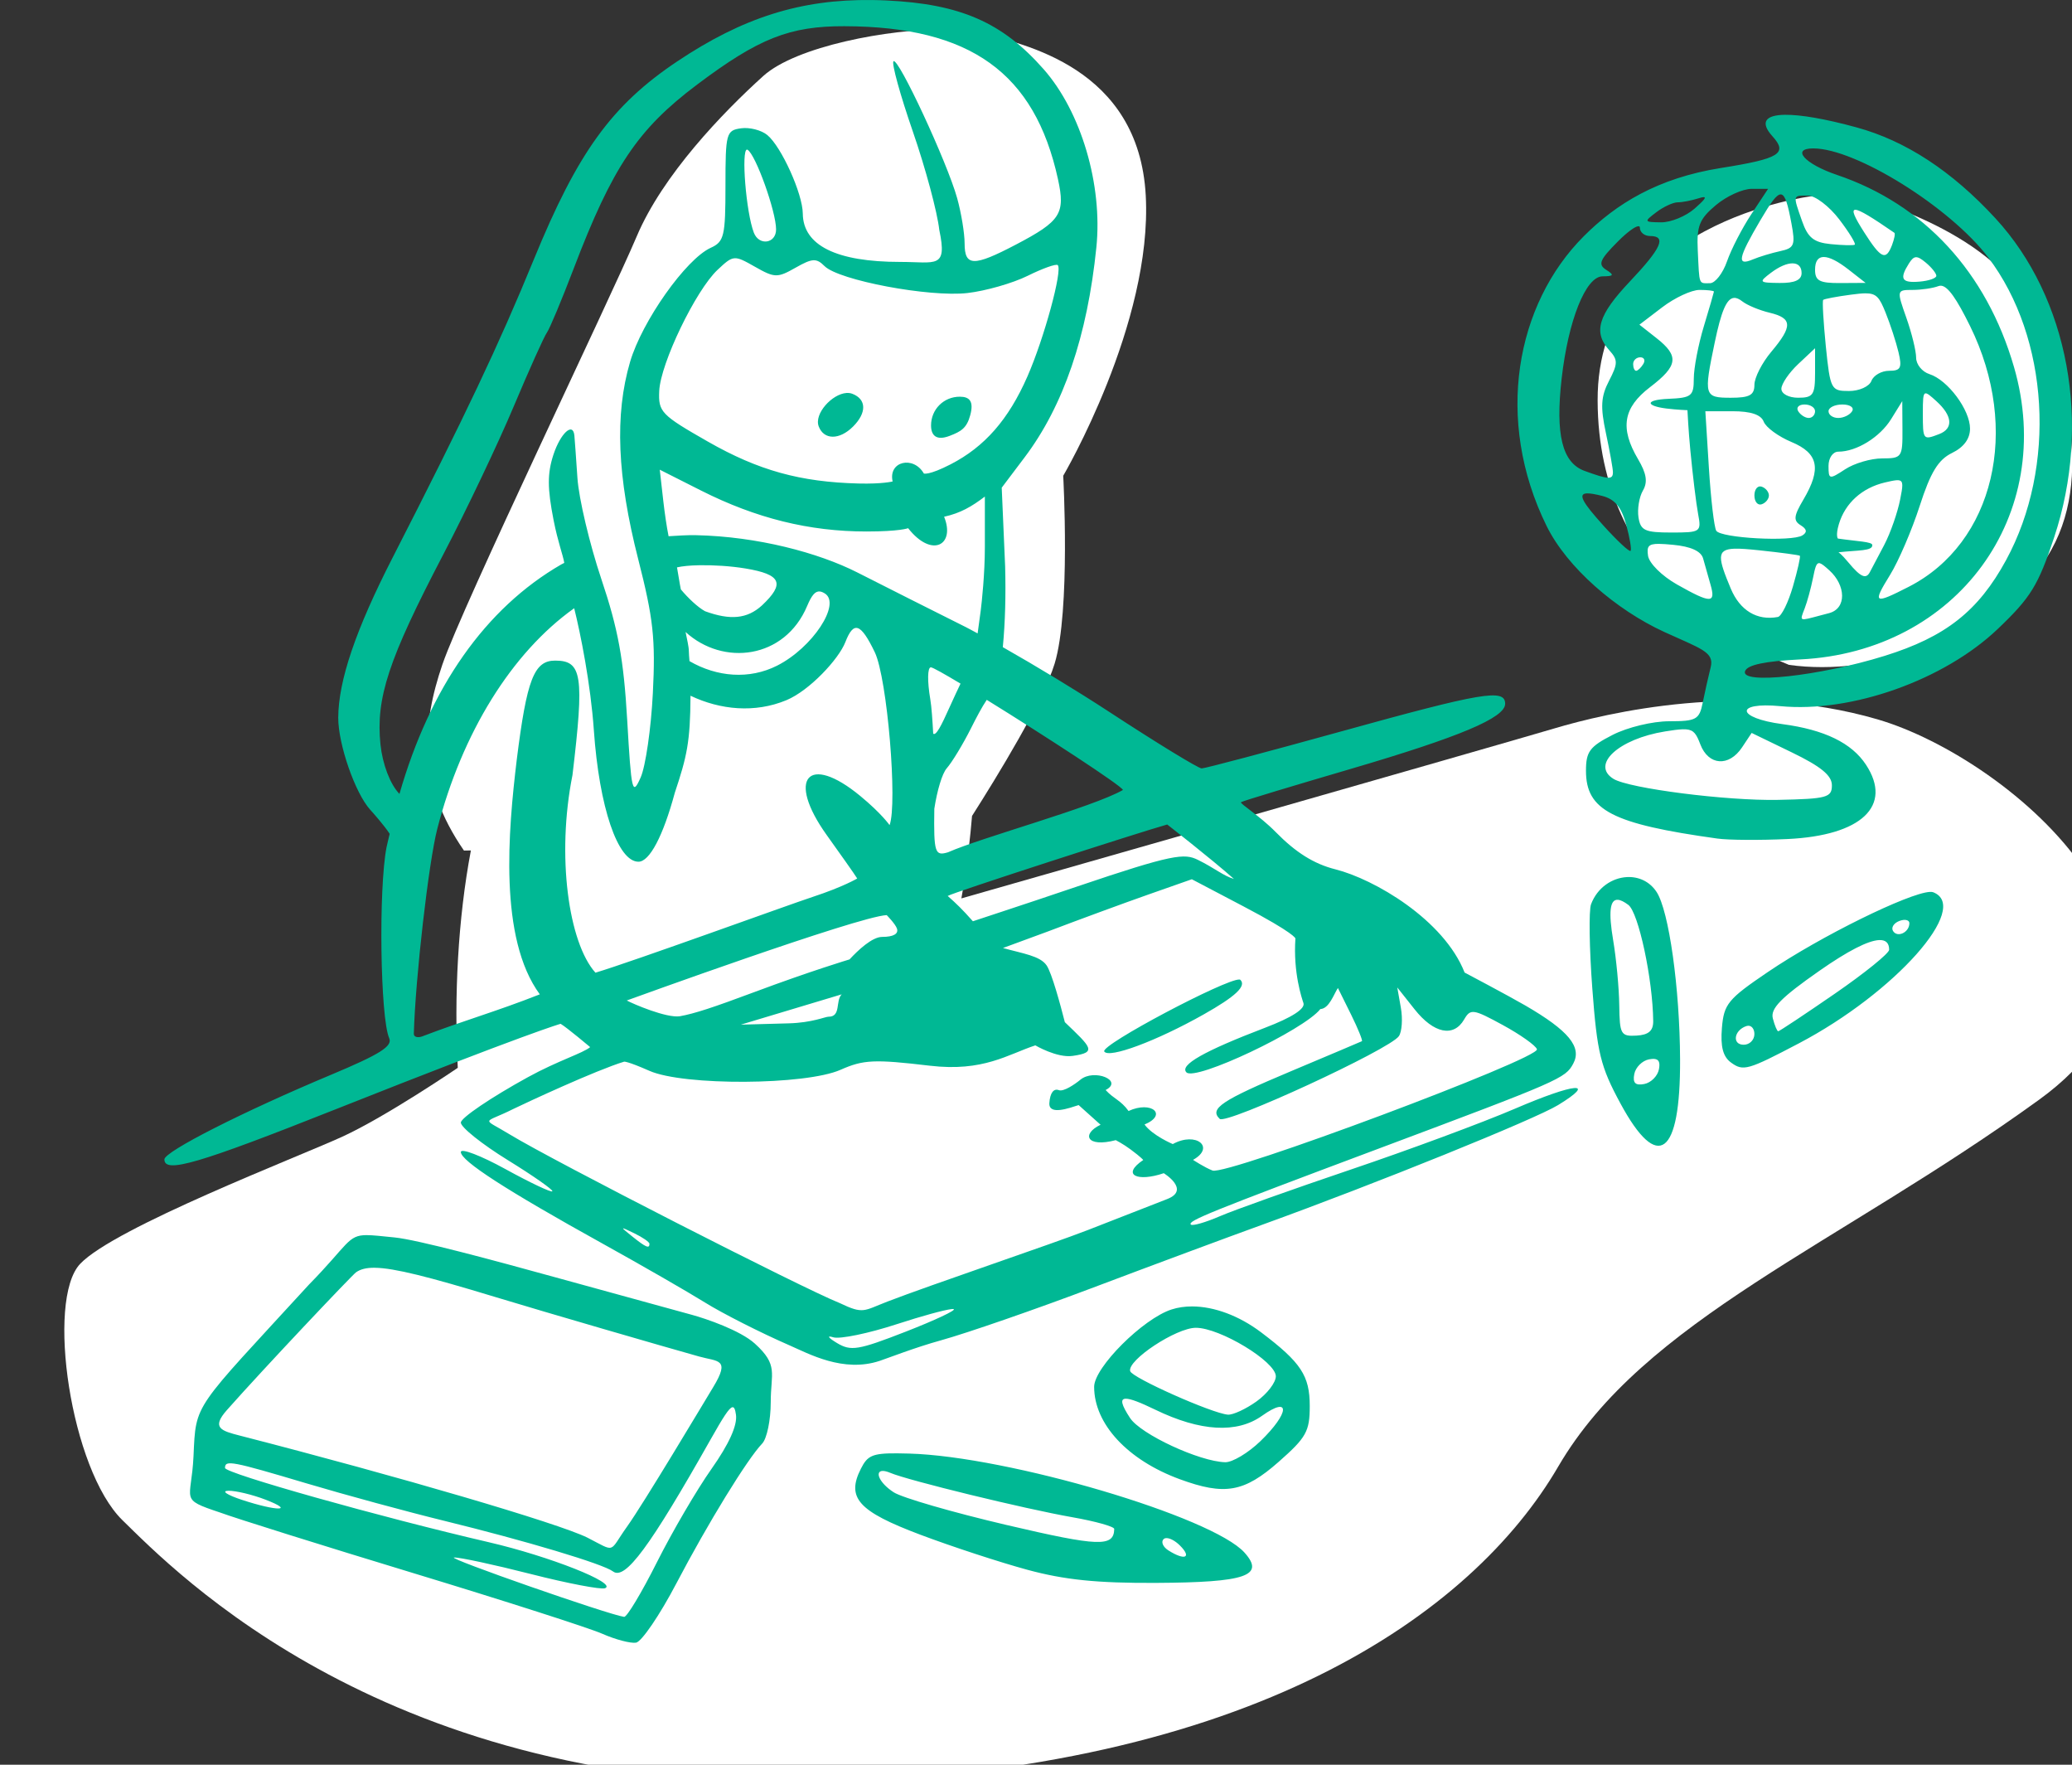 <?xml version="1.0" ?><svg height="199.976mm" viewBox="0 0 234.858 199.976" width="234.858mm" xmlns="http://www.w3.org/2000/svg">
    <rect x="0" y="0" width="234.858" height="199.976" fill="#333333" stroke="none"/>
    <path d="m 17874.086,4200.088 c -24.605,-0.229 -64.168,7.286 -78.17,19.943 -17.234,15.578 -42.967,42.213 -54.127,68.586 -11.16,26.373 -74.552,157.964 -83.131,183.107 -8.579,25.143 -10.804,50.559 9.24,79.516 l 2.965,-0.053 c -5.53,29.274 -7.234,62.356 -5.605,92.953 v 0 c 0,0 -30.584,20.842 -49.481,29.492 -18.896,8.651 -97.432,38.828 -112.068,54.359 -14.637,15.532 -4.042,87.981 18.133,109.607 22.172,21.626 113.706,116.979 298.303,112.162 184.597,-4.817 279.077,-72.153 315.779,-135.066 36.701,-62.913 119.386,-94.469 205.678,-156.891 86.29,-62.422 -11.798,-145.978 -69.143,-162.69 -57.345,-16.712 -115.891,-2.752 -138.283,3.932 -22.39,6.684 -253.52,72.647 -253.52,72.647 0,0 3.007,-16.091 4.563,-35.26 10.742,-16.87 30.402,-48.916 35.336,-65.139 6.863,-22.565 3.664,-80.318 3.664,-80.318 0,0 38.264,-65.113 35.303,-119.84 -2.961,-54.727 -52.157,-64.77 -71.288,-69.621 -3.587,-0.909 -8.468,-1.375 -14.146,-1.428 z m 386.807,70.152 -16.35,1.156 c 0,0 -91.972,10.996 -91.742,87.41 0.234,76.414 61.667,104.738 81.836,113.031 36.63,5.164 85.14,-10.797 108.381,-43.137 23.241,-32.338 11.186,-80.326 -7.418,-112.717 -18.605,-32.391 -74.707,-45.744 -74.707,-45.744 z" fill="#FFFFFF" paint-order="markers stroke fill" transform="translate(-58.379,-52.299) translate(-2172.237,203.126) matrix(0.265,0,0,0.265,-2398.788,-1260.522)"/>
    <path d="m 2329.46,-150.823 c -8.082,-0.102 -14.657,1.987 -22.083,6.955 -7.422,4.964 -11.271,10.279 -16.258,22.454 -3.928,9.589 -7.777,17.714 -16.016,33.804 -4.182,8.167 -6.128,13.914 -6.149,18.107 -0.011,2.996 1.912,8.541 3.617,10.424 0.271,0.3 1.586,1.77 2.215,2.739 -0.111,0.51 -0.253,0.987 -0.355,1.507 -0.92,4.71 -0.717,19.355 0.3,21.651 0.403,0.909 -1.054,1.826 -6.564,4.133 -10.006,4.189 -18.918,8.711 -18.918,9.599 0,1.625 3.801,0.515 19.353,-5.653 22.087,-8.763 25.558,-9.709 25.558,-9.709 0.708,0.418 3.35,2.641 3.35,2.641 -0.821,0.694 -3.62,1.518 -7.083,3.421 -4.167,2.29 -7.576,4.6 -7.576,5.132 0,0.532 2.392,2.444 5.316,4.248 2.924,1.804 5.198,3.398 5.055,3.541 -0.143,0.143 -2.535,-0.99 -5.315,-2.519 -2.78,-1.528 -5.055,-2.399 -5.055,-1.935 0,1.004 5.111,4.307 16.037,10.363 4.41,2.444 9.65,5.458 11.646,6.697 1.995,1.239 6.29,3.418 9.546,4.836 2.211,0.963 6.122,3.145 10.253,1.767 0.924,-0.308 3.979,-1.506 6.934,-2.324 2.954,-0.819 10.735,-3.514 17.289,-5.99 6.554,-2.475 15.182,-5.681 19.172,-7.124 12.809,-4.632 30.852,-11.93 33.497,-13.548 4.483,-2.742 1.949,-2.525 -4.908,0.42 -3.642,1.564 -11.994,4.659 -18.56,6.878 -6.565,2.219 -13.264,4.606 -14.884,5.305 -1.621,0.699 -3.095,1.123 -3.277,0.94 -0.405,-0.405 2.136,-1.432 21.116,-8.541 20.798,-7.79 21.331,-8.022 22.23,-9.701 1.004,-1.877 -0.532,-3.739 -5.428,-6.579 -1.891,-1.097 -6.889,-3.737 -6.889,-3.737 -2.349,-5.98 -10.228,-10.584 -14.658,-11.7 -2.41,-0.607 -4.474,-1.897 -6.76,-4.227 -1.81,-1.844 -4.106,-3.232 -3.922,-3.376 0.184,-0.144 6.283,-1.966 12.373,-3.754 12.44,-3.652 17.564,-5.81 17.564,-7.397 0,-1.739 -2.567,-1.307 -18.578,3.128 -8.328,2.307 -15.448,4.195 -15.822,4.195 -0.374,0 -5.072,-2.872 -10.441,-6.383 -3.748,-2.451 -8.39,-5.257 -12.099,-7.358 0.273,-2.84 0.349,-5.898 0.264,-9.138 l -0.387,-8.933 2.593,-3.436 c 4.41,-5.845 7.109,-13.739 8.135,-23.797 0.723,-7.089 -1.721,-15.352 -5.97,-20.179 -4.68,-5.317 -9.446,-7.403 -17.816,-7.798 -0.553,-0.026 -1.098,-0.043 -1.637,-0.05 z m -3.084,2.967 v 0 c 14.227,0.048 21.525,5.283 24.158,17.328 0.855,3.914 0.314,4.756 -4.772,7.421 -4.791,2.51 -5.809,2.486 -5.809,-0.14 0,-1.155 -0.382,-3.46 -0.844,-5.123 -1.131,-4.073 -6.697,-16.034 -7.219,-15.513 -0.229,0.229 0.757,3.806 2.191,7.948 1.434,4.143 2.784,9.164 3.001,11.16 0.942,4.46 -0.388,3.628 -4.425,3.628 -7.245,0 -11.011,-1.87 -11.046,-5.482 -0.021,-2.26 -2.423,-7.573 -4.02,-8.895 -0.673,-0.557 -2.016,-0.901 -2.984,-0.764 -1.673,0.237 -1.761,0.554 -1.761,6.515 0,5.704 -0.149,6.334 -1.67,7.026 -2.812,1.28 -7.786,8.315 -9.142,12.93 -1.756,5.979 -1.466,13.01 0.921,22.353 1.717,6.72 1.972,9.05 1.66,15.192 -0.202,3.99 -0.824,8.286 -1.383,9.546 -0.942,2.127 -1.051,1.663 -1.523,-6.491 -0.4,-6.908 -1.025,-10.321 -2.931,-15.991 -1.332,-3.965 -2.553,-9.119 -2.711,-11.455 -0.158,-2.336 -0.313,-4.504 -0.346,-4.819 -0.159,-1.554 -1.57,-0.261 -2.375,2.176 -0.696,2.129 -0.692,3.806 0.021,7.436 0.492,2.5 1.06,3.922 1.208,4.827 -0.116,0.064 -0.238,0.117 -0.352,0.182 -8.596,4.964 -14.863,13.921 -18.33,25.997 -1.068,-1.095 -1.925,-3.411 -2.151,-5.596 -0.543,-5.259 0.898,-9.626 7.083,-21.467 2.633,-5.04 6.233,-12.601 8.001,-16.801 1.768,-4.2 3.466,-7.98 3.776,-8.401 0.308,-0.42 1.675,-3.685 3.037,-7.255 4.405,-11.544 7.261,-15.8 13.996,-20.861 6.983,-5.247 10.492,-6.635 16.737,-6.613 z m 106.593,10.037 c -2.265,0.022 -2.884,0.846 -1.451,2.43 1.77,1.955 0.822,2.54 -5.824,3.596 -7.2,1.144 -11.891,4.069 -15.553,7.73 -7.711,7.711 -10.142,20.802 -4.226,32.827 2.33,4.735 7.881,9.513 13.331,12.015 4.141,1.901 5.712,2.262 5.273,4.008 -0.265,1.054 -0.671,2.861 -0.904,4.016 -0.384,1.911 -0.727,2.101 -3.803,2.101 -1.884,0 -4.718,0.682 -6.404,1.543 -2.602,1.327 -3.024,1.895 -3.024,4.067 0,4.487 2.97,6.02 14.891,7.683 1.26,0.176 4.843,0.2 7.962,0.053 8.38,-0.394 11.938,-3.76 8.891,-8.411 -1.621,-2.474 -4.712,-3.978 -9.478,-4.61 -5.24,-0.695 -5.447,-2.537 -0.229,-2.036 8.063,0.775 18.566,-2.956 24.644,-8.753 3.744,-3.571 4.573,-4.917 6.386,-10.375 4.274,-12.859 1.644,-27.15 -6.653,-36.151 -4.941,-5.361 -10.173,-8.785 -15.746,-10.307 -3.564,-0.974 -6.322,-1.442 -8.084,-1.425 z m 3.181,3.81 c 4.816,0 15.506,6.662 19.831,12.358 6.907,9.098 7.771,23.732 2.025,34.289 -3.147,5.783 -6.855,8.705 -13.776,10.858 -7.366,2.291 -16.407,3.278 -15.812,1.725 0.272,-0.709 2.246,-1.126 6.264,-1.324 17.765,-0.876 29.082,-16.366 24.215,-33.145 -3.115,-10.739 -10.204,-18.428 -20.061,-21.758 -3.66,-1.237 -5.242,-3.004 -2.687,-3.004 z m -120.863,0.134 c 0.021,-1.9e-4 0.045,0.007 0.069,0.022 0.929,0.574 3.228,7.002 3.228,9.025 0,1.608 -1.937,1.889 -2.521,0.366 -0.89,-2.319 -1.445,-9.407 -0.775,-9.413 z m 113.877,4.448 h 1.861 l -1.894,2.864 c -1.042,1.575 -2.283,3.981 -2.759,5.346 -0.475,1.365 -1.346,2.482 -1.935,2.482 -1.302,0 -1.189,0.303 -1.38,-3.685 -0.134,-2.803 0.174,-3.582 2.043,-5.155 1.211,-1.019 3.04,-1.853 4.064,-1.853 z m 3.325,0.633 c 0.486,0.051 0.781,1.134 1.184,3.281 0.462,2.466 0.329,2.797 -1.267,3.142 -0.982,0.212 -2.385,0.638 -3.121,0.947 -1.845,0.776 -1.665,-0.145 0.873,-4.455 1.167,-1.983 1.845,-2.965 2.331,-2.915 z m 3.058,0.131 c 0.819,0 2.413,1.212 3.543,2.694 1.13,1.482 1.922,2.773 1.757,2.871 -0.164,0.097 -1.387,0.068 -2.72,-0.065 -1.924,-0.192 -2.592,-0.728 -3.246,-2.602 -1.052,-3.017 -1.079,-2.897 0.666,-2.897 z m -11.839,0.176 c 0.368,-0.017 0.055,0.358 -0.998,1.287 -0.991,0.875 -2.71,1.58 -3.818,1.567 -1.937,-0.023 -1.958,-0.068 -0.533,-1.146 0.815,-0.617 1.904,-1.121 2.419,-1.121 0.515,0 1.567,-0.201 2.336,-0.446 0.273,-0.087 0.471,-0.136 0.594,-0.142 z m 17.218,1.433 c 0.499,0.008 1.899,0.876 4.416,2.61 0.115,0.079 -0.011,0.709 -0.273,1.399 -0.688,1.791 -1.243,1.535 -3.147,-1.451 -1.091,-1.712 -1.495,-2.566 -0.996,-2.558 z m -24.627,1.864 v 0 c 0.126,-0.014 0.196,0.039 0.196,0.168 0,0.517 0.515,0.94 1.145,0.94 1.913,0 1.31,1.359 -2.286,5.157 -3.603,3.805 -4.181,5.743 -2.322,7.796 0.982,1.086 0.978,1.505 -0.033,3.454 -0.924,1.78 -0.994,2.948 -0.355,5.925 0.437,2.039 0.795,4.035 0.795,4.434 0,0.869 -0.49,0.845 -3.222,-0.153 -2.525,-0.923 -3.313,-4.098 -2.592,-10.451 0.75,-6.609 2.734,-11.576 4.628,-11.592 1.287,-0.01 1.363,-0.142 0.421,-0.741 -0.958,-0.61 -0.738,-1.138 1.336,-3.219 1.024,-1.027 1.908,-1.676 2.286,-1.718 z m 21.039,3.485 c 0.647,0 1.602,0.481 2.831,1.442 l 1.909,1.493 -2.864,0.018 c -2.36,0.014 -2.863,-0.252 -2.863,-1.511 0,-0.961 0.34,-1.442 0.987,-1.442 z m 10.448,0.026 v 0 c 0.278,-0.014 0.608,0.189 1.107,0.603 0.662,0.55 1.204,1.225 1.204,1.502 0,0.277 -0.859,0.574 -1.909,0.661 -2.033,0.168 -2.307,-0.306 -1.192,-2.067 0.287,-0.455 0.512,-0.686 0.79,-0.7 z m -133.931,0.119 c 0.539,-0.045 1.149,0.287 2.327,0.957 2.245,1.276 2.547,1.283 4.612,0.111 1.897,-1.077 2.362,-1.102 3.282,-0.182 1.613,1.613 11.872,3.546 16.199,3.053 2.059,-0.235 5.133,-1.114 6.831,-1.954 1.698,-0.84 3.231,-1.385 3.406,-1.209 0.564,0.564 -1.542,8.292 -3.44,12.62 -2.138,4.875 -4.84,7.964 -8.704,9.953 -2.487,1.279 -3.034,1.042 -3.034,1.042 -1.175,-2.053 -4.061,-1.393 -3.539,0.901 0,0 -1.165,0.3 -3.856,0.232 -6.617,-0.165 -11.358,-1.482 -17.069,-4.74 -5.324,-3.037 -5.642,-3.368 -5.53,-5.756 0.148,-3.122 4.131,-11.387 6.609,-13.715 0.898,-0.844 1.367,-1.267 1.906,-1.312 z m 119.944,0.577 v 0 c 0.632,0.004 1.025,0.372 1.025,1.1 0,0.788 -0.774,1.138 -2.482,1.121 -2.348,-0.023 -2.402,-0.085 -1,-1.146 0.955,-0.722 1.825,-1.08 2.457,-1.076 z m 16.859,2.534 c 0.763,0.086 1.732,1.461 3.268,4.582 5.764,11.709 2.723,24.595 -6.972,29.541 -3.953,2.017 -4.119,1.91 -2.103,-1.352 0.964,-1.559 2.477,-5.082 3.364,-7.828 1.229,-3.806 2.098,-5.23 3.657,-5.989 1.339,-0.653 2.044,-1.605 2.044,-2.761 0,-2.13 -2.524,-5.517 -4.602,-6.177 -0.829,-0.263 -1.507,-1.1 -1.507,-1.859 0,-0.759 -0.499,-2.798 -1.111,-4.53 -1.101,-3.12 -1.094,-3.151 0.701,-3.151 0.997,0 2.323,-0.196 2.947,-0.435 0.102,-0.039 0.206,-0.053 0.315,-0.04 z m -27.408,0.475 c 0.905,0 1.638,0.086 1.638,0.191 -0.011,0.105 -0.52,1.878 -1.146,3.94 -0.625,2.062 -1.137,4.725 -1.137,5.918 0,1.976 -0.255,2.181 -2.863,2.292 -2.739,0.117 -2.57,0.807 -0.25,1.098 1.198,0.15 2.393,0.19 2.393,0.19 0.034,0.461 0.09,2.03 0.329,4.553 0.267,2.811 0.662,6.055 0.88,7.21 0.385,2.04 0.296,2.1 -3.048,2.1 -2.983,0 -3.48,-0.23 -3.71,-1.718 -0.146,-0.945 0.08,-2.313 0.503,-3.039 0.561,-0.963 0.411,-1.925 -0.551,-3.554 -2.079,-3.519 -1.694,-5.834 1.354,-8.159 3.179,-2.425 3.325,-3.524 0.736,-5.56 l -1.936,-1.523 2.581,-1.969 c 1.42,-1.083 3.322,-1.969 4.227,-1.969 z m 18.812,0.387 c 1.27,-0.006 1.598,0.495 2.276,2.17 0.535,1.324 1.198,3.353 1.472,4.508 0.42,1.77 0.253,2.1 -1.067,2.1 -0.861,0 -1.764,0.516 -2.006,1.146 -0.243,0.635 -1.378,1.145 -2.543,1.145 -2.032,0 -2.122,-0.172 -2.623,-5.06 -0.274,-2.783 -0.417,-5.152 -0.296,-5.266 0.122,-0.113 1.542,-0.38 3.156,-0.593 0.68,-0.09 1.208,-0.148 1.631,-0.15 z m -14.901,0.518 v 0 c 0.284,-0.02 0.595,0.119 0.948,0.397 0.543,0.428 1.933,1.005 3.087,1.281 2.596,0.62 2.635,1.525 0.19,4.43 -1.05,1.248 -1.909,2.93 -1.909,3.738 0,1.17 -0.544,1.469 -2.672,1.469 -3.028,0 -3.091,-0.216 -1.828,-6.263 0.73,-3.491 1.332,-4.99 2.184,-5.052 z m 9.19,5.702 v 2.806 c 0,2.484 -0.22,2.806 -1.909,2.806 -1.077,0 -1.909,-0.442 -1.909,-1.012 0,-0.557 0.859,-1.82 1.909,-2.806 z m -19.811,1.03 c 0.446,0 0.596,0.344 0.337,0.764 -0.259,0.42 -0.622,0.764 -0.809,0.764 -0.185,0 -0.337,-0.344 -0.337,-0.764 0,-0.42 0.364,-0.764 0.809,-0.764 z m -89.98,4.042 c -1.635,0.112 -3.69,2.355 -3.143,3.791 0.592,1.547 2.354,1.551 3.894,0.012 1.563,-1.562 1.528,-3.093 -0.084,-3.712 -0.208,-0.08 -0.433,-0.107 -0.666,-0.091 z m 122.292,0.045 c 0.213,-0.047 0.588,0.283 1.244,0.877 1.838,1.663 1.961,3.107 0.319,3.737 -1.823,0.7 -1.847,0.669 -1.847,-2.328 0,-1.543 0.011,-2.225 0.283,-2.286 z m -109.445,0.376 c -1.823,0 -3.258,1.435 -3.258,3.258 0,1.104 0.57,1.768 2.1,1.183 1.295,-0.495 1.943,-0.872 2.341,-2.341 0.429,-1.581 -0.079,-2.1 -1.183,-2.1 z m 106.828,0.501 0.021,3.246 c 0.019,3.11 -0.077,3.245 -2.297,3.245 -1.275,0 -3.165,0.555 -4.201,1.234 -1.795,1.177 -1.882,1.159 -1.882,-0.382 0,-0.903 0.489,-1.615 1.11,-1.615 2.06,0 4.709,-1.631 5.983,-3.685 z m -11.076,0.382 c 0.655,0 1.191,0.344 1.191,0.764 0,0.42 -0.324,0.763 -0.719,0.763 -0.395,0 -0.931,-0.343 -1.191,-0.763 -0.26,-0.42 0.064,-0.764 0.719,-0.764 z m 4.29,0 c 0.865,0 1.361,0.344 1.101,0.764 -0.259,0.42 -0.967,0.763 -1.572,0.763 -0.606,0 -1.101,-0.343 -1.101,-0.763 0,-0.42 0.708,-0.764 1.573,-0.764 z m -15.534,0.764 h 3.081 c 2.074,0 3.228,0.385 3.533,1.18 0.249,0.649 1.66,1.684 3.136,2.301 3.075,1.285 3.436,3.029 1.354,6.552 -1.09,1.845 -1.144,2.365 -0.3,2.886 0.709,0.438 0.769,0.796 0.193,1.153 -1.201,0.742 -9.245,0.307 -9.761,-0.529 -0.239,-0.386 -0.614,-3.591 -0.835,-7.123 z m -118.516,6.624 4.683,2.364 c 6.227,3.143 12.265,4.639 18.732,4.639 3.798,0 4.738,-0.373 4.738,-0.373 2.708,3.449 5.378,1.89 4.077,-1.298 1.856,-0.411 3.12,-1.148 4.62,-2.287 v 5.692 c 0,3.036 -0.346,6.269 -0.471,7.239 -0.163,1.19 -0.256,1.887 -0.35,2.575 -0.42,-0.222 -0.948,-0.519 -1.301,-0.695 -3.57,-1.776 -9.124,-4.586 -12.354,-6.221 -4.395,-2.225 -11.284,-4.063 -18.258,-4.214 -1.042,-0.022 -2.079,0.057 -3.116,0.118 -0.209,-1.021 -0.451,-2.675 -0.6,-3.999 z m 140.415,1.198 c 0.582,0.061 0.491,0.629 0.173,2.222 -0.274,1.369 -1.057,3.707 -1.822,5.154 l -1.601,3.031 c -0.43,0.814 -1.018,0.612 -2.422,-1.08 -0.855,-1.03 -1.141,-1.165 -1.141,-1.165 2.251,-0.253 3.879,-0.127 3.838,-0.824 -0.021,-0.379 -1.675,-0.409 -3.899,-0.732 0,0 -0.288,-0.3 0.111,-1.638 0.712,-2.383 2.627,-4.112 5.23,-4.721 0.537,-0.126 0.943,-0.217 1.241,-0.245 v 0 c 0.112,-0.011 0.209,-0.012 0.292,-0.003 z m -15.681,0.695 c -0.373,-0.005 -0.656,0.415 -0.656,1.028 0,0.7 0.37,1.15 0.821,0.999 0.452,-0.15 0.821,-0.6 0.821,-0.999 0,-0.399 -0.369,-0.849 -0.821,-0.999 -0.056,-0.019 -0.111,-0.028 -0.165,-0.029 z m -19.62,0.791 c 0.369,-0.009 0.928,0.091 1.677,0.279 1.453,0.365 2.188,1.233 2.743,3.24 0.416,1.508 0.643,2.856 0.503,2.996 -0.14,0.14 -1.532,-1.16 -3.093,-2.889 -2.336,-2.586 -2.937,-3.598 -1.829,-3.626 z m 8.13,5.722 v 0 c 0.408,0.003 0.936,0.041 1.612,0.105 2.019,0.192 3.177,0.719 3.407,1.55 0.191,0.692 0.571,2.032 0.842,2.977 0.616,2.141 0.031,2.137 -3.809,-0.034 -1.705,-0.963 -3.154,-2.402 -3.277,-3.256 -0.147,-1.014 0,-1.348 1.225,-1.344 z m 8.547,0.547 c 0.685,-0.026 1.625,0.054 2.86,0.184 2.415,0.255 4.473,0.532 4.573,0.615 0.1,0.083 -0.251,1.647 -0.781,3.475 -0.529,1.828 -1.298,3.387 -1.709,3.463 -2.358,0.44 -4.299,-0.732 -5.341,-3.226 -1.427,-3.415 -1.658,-4.435 0.399,-4.511 z m 9.575,1.638 c 0.042,-0.005 0.087,-0.003 0.136,0.012 0.236,0.066 0.567,0.348 1.076,0.809 1.845,1.669 2.003,4.306 -0.05,4.846 l -0.955,0.251 c -2.456,0.646 -2.387,0.728 -1.797,-0.797 0.285,-0.735 0.71,-2.293 0.946,-3.463 0.223,-1.107 0.352,-1.62 0.644,-1.658 z m -126.9,0.235 c 1.622,-0.028 3.581,0.091 5.251,0.368 4.058,0.674 4.513,1.701 1.86,4.194 -1.666,1.513 -3.573,1.699 -6.448,0.649 -0.845,-0.469 -1.921,-1.494 -2.738,-2.472 -0.143,-0.678 -0.247,-1.451 -0.437,-2.497 0.597,-0.137 1.468,-0.223 2.513,-0.241 z m 13.676,2.973 c 0.175,0.018 0.364,0.096 0.575,0.229 1.858,1.176 -1.397,6.143 -5.415,8.176 -3.158,1.597 -6.824,1.291 -9.932,-0.511 -0.034,-0.428 -0.075,-0.896 -0.075,-1.152 0,-0.483 -0.207,-1.327 -0.37,-2.15 4.255,3.893 11.246,3.081 13.782,-2.951 0.503,-1.198 0.909,-1.693 1.435,-1.641 z m -27.841,1.899 c 0.718,2.873 1.863,8.581 2.229,13.833 0.608,8.716 2.705,14.892 5.056,14.892 1.26,0 2.791,-2.903 4.12,-7.813 1.366,-4.097 1.752,-5.732 1.779,-10.997 3.377,1.608 7.291,1.99 10.864,0.508 2.624,-1.088 5.941,-4.66 6.69,-6.589 0.942,-2.423 1.743,-2.147 3.331,1.146 1.429,2.963 2.592,17.22 1.679,19.598 0,0 -0.893,-1.303 -3.332,-3.313 -5.909,-4.87 -8.383,-1.982 -3.797,4.433 1.387,1.94 3.165,4.438 3.462,4.928 0,0 -1.58,0.945 -5.023,2.077 -2.838,0.933 -20.342,7.307 -24.649,8.597 -3.042,-3.385 -4.434,-13.226 -2.603,-22.397 1.347,-11.292 1.093,-12.969 -1.964,-12.969 -2.392,0 -3.215,2.128 -4.356,11.26 -0.963,7.998 -2.057,20.204 2.616,26.559 -4.97,1.963 -8.694,2.988 -13.343,4.77 -0.525,0.188 -0.958,0.047 -0.936,-0.313 0.174,-6.278 1.679,-19.421 2.659,-23.212 2.817,-10.891 8.429,-19.941 15.495,-24.981 0.01,-0.006 0.013,-0.01 0.021,-0.016 z m 40.428,6.697 c 0.203,0 1.538,0.753 3.363,1.847 -0.303,0.641 -0.705,1.475 -1.322,2.849 -0.813,1.811 -1.447,3.099 -1.775,2.822 -0.086,-1.552 -0.188,-3.056 -0.329,-3.891 -0.349,-2.063 -0.322,-3.628 0.063,-3.628 z m 6.335,3.685 c 6.41,3.964 15.328,9.752 15.436,10.213 -3.393,1.95 -16.039,5.381 -19.826,7.06 -1.472,0.439 -1.631,0.112 -1.553,-4.935 0.315,-2.047 0.883,-3.983 1.401,-4.574 0.607,-0.692 1.844,-2.731 2.749,-4.53 0.588,-1.171 1.23,-2.405 1.792,-3.233 z m 78.845,3.336 c 0.162,-0.006 0.307,-0.003 0.439,0.008 0.88,0.075 1.16,0.546 1.594,1.688 0.92,2.421 3.248,2.591 4.739,0.346 l 1.082,-1.629 4.548,2.202 c 3.305,1.6 4.548,2.619 4.548,3.729 0,1.39 -0.551,1.54 -6.109,1.654 -5.809,0.12 -16.893,-1.295 -18.652,-2.382 -2.593,-1.603 0.593,-4.528 5.854,-5.374 0.843,-0.136 1.472,-0.224 1.957,-0.241 z m -58.39,10.79 c 0,0 4.881,3.799 7.564,6.169 -1.232,-0.365 -2.155,-1.215 -4.085,-2.163 -1.541,-0.756 -2.764,-0.685 -13.725,3.033 -6.691,2.269 -11.78,3.912 -11.78,3.925 -1.202,-1.359 -1.893,-2.02 -2.855,-2.866 0.385,-0.321 21.766,-7.228 24.882,-8.099 z m 52.096,5.958 c -1.661,0.091 -3.343,1.181 -4.056,3.084 -0.261,0.698 -0.196,4.994 0.145,9.546 0.548,7.311 0.92,8.832 3.196,13.037 4.24,7.838 6.798,5.945 6.752,-5.001 -0.032,-8.081 -1.261,-16.84 -2.662,-18.978 -0.803,-1.225 -2.083,-1.759 -3.375,-1.688 z m -49.305,0.245 5.856,3.076 c 5.839,3.067 5.885,3.631 5.885,3.631 -0.267,3.895 0.728,6.771 0.91,7.325 0.215,0.652 -1.312,1.634 -4.333,2.788 -6.938,2.649 -9.748,4.245 -8.926,5.067 1.018,1.018 13.291,-4.783 15.174,-7.176 1.005,-0.048 1.525,-1.688 1.992,-2.388 l 1.506,3.041 c 0.783,1.582 1.32,2.931 1.216,2.986 -0.103,0.055 -3.715,1.583 -8.025,3.395 -7.903,3.322 -9.301,4.256 -8.095,5.408 0.727,0.695 19.313,-7.884 20.312,-9.376 0.343,-0.513 0.443,-1.964 0.22,-3.224 l -0.406,-2.291 1.968,2.482 c 2.172,2.74 4.42,3.199 5.61,1.146 0.721,-1.244 1.023,-1.201 4.385,0.632 1.986,1.083 3.728,2.317 3.869,2.741 0.351,1.054 -35.206,14.346 -36.771,13.745 -0.893,-0.343 -2.212,-1.209 -2.212,-1.209 2.565,-1.416 0.366,-3.25 -2.295,-1.79 0,0 -2.278,-0.954 -3.203,-2.216 2.676,-1.118 0.786,-2.728 -1.81,-1.532 -0.899,-1.242 -1.639,-1.333 -2.6,-2.376 2.075,-1.07 -1.308,-2.455 -2.863,-1.165 -0.619,0.514 -1.905,1.383 -2.436,1.18 -0.597,-0.229 -1.007,0.33 -1.077,1.468 -0.087,1.428 2.278,0.554 3.319,0.223 l 2.485,2.229 c -2.202,1.058 -1.599,2.619 1.724,1.745 0,0 0.849,0.436 1.67,1.046 1.26,0.936 1.443,1.202 1.443,1.202 -2.549,1.721 -0.628,2.507 2.326,1.497 0,0 3.066,1.878 0.401,2.926 -0.99,0.39 -5.06,1.978 -9.043,3.529 -3.983,1.551 -17.671,6.162 -22.669,8.088 -2.738,1.056 -2.708,1.468 -5.431,0.168 -4.104,-1.621 -32.508,-16.127 -37.381,-19.1 -3.258,-1.987 -3.073,-1.147 0.382,-2.883 1.566,-0.759 9.36,-4.386 12.575,-5.367 0,0 0.33,-0.079 2.873,1.041 3.884,1.711 17.701,1.634 21.66,-0.121 2.595,-1.15 3.814,-1.206 10.126,-0.461 6.073,0.716 8.85,-1.292 11.95,-2.306 0,0 2.44,1.445 4.228,1.194 2.82,-0.397 2.087,-0.968 -0.885,-3.825 -0.486,-1.907 -1.469,-5.564 -2.068,-6.435 -0.744,-1.082 -2.697,-1.336 -4.944,-1.967 l 5.104,-1.878 c 3.507,-1.333 8.61,-3.209 11.34,-4.169 z m 83.645,1.434 c -2.408,0.135 -12.329,4.996 -18.351,9.076 -4.528,3.068 -4.986,3.625 -5.211,6.345 -0.175,2.115 0.124,3.253 1.03,3.914 1.387,1.015 1.892,0.872 7.685,-2.169 10.893,-5.719 19.558,-15.468 15.226,-17.13 -0.09,-0.035 -0.218,-0.046 -0.378,-0.037 z m -35.349,0.894 c 0.307,0.023 0.699,0.217 1.179,0.576 1.155,0.863 2.775,8.432 2.821,13.176 0.011,1.095 -0.525,1.559 -1.894,1.638 -1.772,0.102 -1.913,-0.144 -1.954,-3.436 -0.024,-1.951 -0.335,-5.265 -0.69,-7.365 -0.537,-3.185 -0.383,-4.656 0.538,-4.588 z m -82.881,1.737 c 0,0 0.973,0.989 1.157,1.514 0.213,0.607 -0.396,0.954 -1.673,0.954 -1.139,0 -2.738,1.514 -3.697,2.549 0,0 -4.376,1.309 -10.761,3.694 -4.732,1.768 -6.797,2.444 -8.466,2.747 -1.521,0.232 -5.318,-1.401 -6.025,-1.785 0,0 26.214,-9.53 29.465,-9.674 z m 115.5,0.545 c 0.254,0.03 0.416,0.161 0.416,0.376 0,1.035 -1.357,1.678 -1.852,0.877 -0.236,-0.383 0.083,-0.893 0.711,-1.134 0.157,-0.06 0.306,-0.098 0.443,-0.115 0.102,-0.013 0.197,-0.014 0.282,-0.004 z m -3.014,2.283 c 0.754,-0.035 1.139,0.328 1.139,1.095 0,0.406 -2.776,2.65 -6.17,4.988 -3.393,2.338 -6.275,4.25 -6.402,4.25 -0.128,0 -0.403,-0.653 -0.611,-1.451 -0.293,-1.122 0.906,-2.348 5.295,-5.413 3.216,-2.246 5.494,-3.41 6.75,-3.469 z m -72.502,4.471 c -1.489,-0.124 -15.779,7.422 -15.327,8.152 0.513,0.831 5.922,-1.182 11.257,-4.19 3.631,-2.047 4.879,-3.221 4.173,-3.926 -0.021,-0.02 -0.055,-0.033 -0.103,-0.037 z m -45.088,1.679 c -0.729,0.741 -0.041,2.551 -1.505,2.535 -0.349,-0.004 -1.836,0.679 -4.498,0.751 l -5.429,0.148 z m 102.731,3.558 c 0.412,-0.024 0.724,0.361 0.724,0.943 0,0.665 -0.544,1.209 -1.209,1.209 -1.349,0 -1.114,-1.644 0.302,-2.116 0.062,-0.021 0.123,-0.033 0.182,-0.036 z m -10.628,3.759 c 0.531,0.041 0.68,0.406 0.531,1.178 -0.148,0.768 -0.898,1.518 -1.666,1.666 -1.009,0.194 -1.323,-0.119 -1.128,-1.128 0.148,-0.768 0.898,-1.518 1.667,-1.666 0.126,-0.024 0.241,-0.041 0.346,-0.049 0.092,-0.007 0.175,-0.007 0.251,-0.003 z m -116.879,19.211 c 0.03,-0.046 0.445,0.15 1.27,0.55 0.945,0.458 1.719,0.993 1.719,1.188 0,0.584 -0.396,0.415 -1.954,-0.833 -0.712,-0.57 -1.065,-0.859 -1.034,-0.905 z m -29.067,0.755 c -2.163,0.004 -2.086,1.07 -6.535,5.603 -13.157,14.353 -12.81,13.312 -13.091,19.442 -0.235,5.125 -1.692,4.819 3.003,6.388 1.782,0.659 11.66,3.756 21.95,6.881 10.29,3.125 19.913,6.212 21.383,6.861 1.47,0.649 3.188,1.103 3.818,1.009 0.63,-0.094 2.692,-3.121 4.582,-6.727 3.562,-6.796 8.035,-14.082 9.721,-15.835 0.534,-0.555 0.971,-2.663 0.971,-4.684 0,-3.31 0.906,-4.198 -1.806,-6.649 -1.656,-1.496 -5.526,-2.822 -7.125,-3.255 -1.599,-0.433 -8.577,-2.35 -15.508,-4.26 -6.931,-1.91 -15.587,-4.252 -18.205,-4.511 -1.47,-0.146 -2.439,-0.262 -3.16,-0.261 z m 0.942,3.701 c 2.195,0.032 6.06,1.012 13.556,3.289 6.087,1.849 19.08,5.616 23.175,6.764 2.134,0.604 3.589,0.208 1.604,3.479 -1.157,1.909 -7.872,13.161 -9.763,15.802 -2.117,2.957 -1.169,2.946 -4.511,1.237 -3.328,-1.637 -21.317,-6.91 -39.364,-11.549 -2.125,-0.546 -3.272,-0.873 -1.484,-2.893 4.224,-4.772 14.204,-15.308 14.644,-15.617 0.492,-0.345 1.145,-0.527 2.142,-0.513 z m 92.635,4.381 c -0.825,-0.003 -1.612,0.109 -2.336,0.342 -3.243,1.04 -8.782,6.57 -8.782,8.767 0,4.21 3.791,8.299 9.704,10.469 5.092,1.869 7.286,1.486 11.19,-1.949 3.165,-2.786 3.544,-3.464 3.544,-6.347 0,-3.435 -0.99,-4.934 -5.514,-8.349 -2.507,-1.892 -5.329,-2.926 -7.805,-2.933 z m -27.278,0.302 c 0.116,-0.012 0.197,-0.011 0.238,0.003 0.324,0.114 -2.122,1.263 -5.435,2.554 -5.399,2.103 -6.209,2.237 -7.798,1.283 -1.003,-0.602 -1.183,-0.882 -0.415,-0.644 0.748,0.231 3.991,-0.44 7.209,-1.49 2.815,-0.919 5.385,-1.621 6.201,-1.706 z m 27.69,2.118 c 2.731,0 9.031,3.813 9.064,5.484 0.013,0.706 -0.974,1.995 -2.194,2.864 -1.22,0.869 -2.681,1.542 -3.246,1.495 -1.794,-0.147 -10.85,-4.177 -11.068,-4.925 -0.36,-1.234 5.216,-4.918 7.444,-4.918 z m -7.938,8.036 v 0 c 0.54,-0.004 1.629,0.419 3.338,1.246 5.119,2.478 9.258,2.713 12.103,0.687 3.246,-2.312 3.128,-0.334 -0.171,2.864 -1.385,1.342 -3.19,2.423 -4.01,2.401 -2.923,-0.078 -9.576,-3.17 -10.781,-5.01 -0.963,-1.47 -1.175,-2.183 -0.48,-2.188 z m -44.607,0.967 c 0.222,-0.048 0.333,0.263 0.416,0.85 0.17,1.2 -0.787,3.319 -2.768,6.128 -1.666,2.361 -4.449,7.12 -6.186,10.575 -1.737,3.455 -3.413,6.247 -3.723,6.202 -1.802,-0.256 -20.219,-6.684 -19.274,-6.727 0.63,-0.029 4.549,0.814 8.709,1.874 4.16,1.06 7.941,1.783 8.401,1.607 1.45,-0.555 -6.281,-3.615 -13.168,-5.212 -12.328,-2.858 -29.907,-7.806 -29.907,-8.418 0,-0.927 0.713,-0.792 9.256,1.752 4.36,1.298 11.364,3.203 15.564,4.232 9.321,2.284 18.04,4.897 19.159,5.743 1.369,1.034 4.18,-2.771 11.091,-15.008 1.38,-2.444 2.061,-3.518 2.431,-3.598 z m 18.68,5.224 c -2.853,-0.021 -3.365,0.289 -4.097,1.729 -1.683,3.31 -0.31,4.839 6.725,7.489 3.57,1.345 9.033,3.134 12.143,3.977 4.224,1.145 7.913,1.52 14.59,1.485 10.176,-0.054 12.368,-0.803 10.024,-3.426 -3.639,-4.073 -26.805,-10.915 -38.011,-11.228 -0.511,-0.014 -0.966,-0.024 -1.374,-0.027 z m -1.635,1.994 c 0.212,-0.003 0.5,0.063 0.868,0.219 2.035,0.862 15.239,4.08 20.619,5.025 2.625,0.461 4.761,1.06 4.761,1.332 -0.049,2.062 -1.738,1.999 -12.207,-0.452 -6.09,-1.426 -11.847,-3.092 -12.791,-3.704 -1.661,-1.075 -2.169,-2.405 -1.25,-2.42 z m -74.163,2.245 c 0.84,-0.012 2.731,0.441 4.2,1.007 3.441,1.325 1.334,1.342 -2.673,0.022 -1.681,-0.554 -2.368,-1.015 -1.528,-1.028 z m 106.323,5.366 c 0.401,-0.007 1.004,0.309 1.537,0.841 1.38,1.38 0.554,1.733 -1.305,0.557 -0.618,-0.391 -0.867,-0.966 -0.555,-1.279 0.078,-0.078 0.189,-0.117 0.323,-0.119 z" fill="#00B894" transform="translate(-58.379,-52.299) translate(-2172.237,203.126)"/>
</svg>